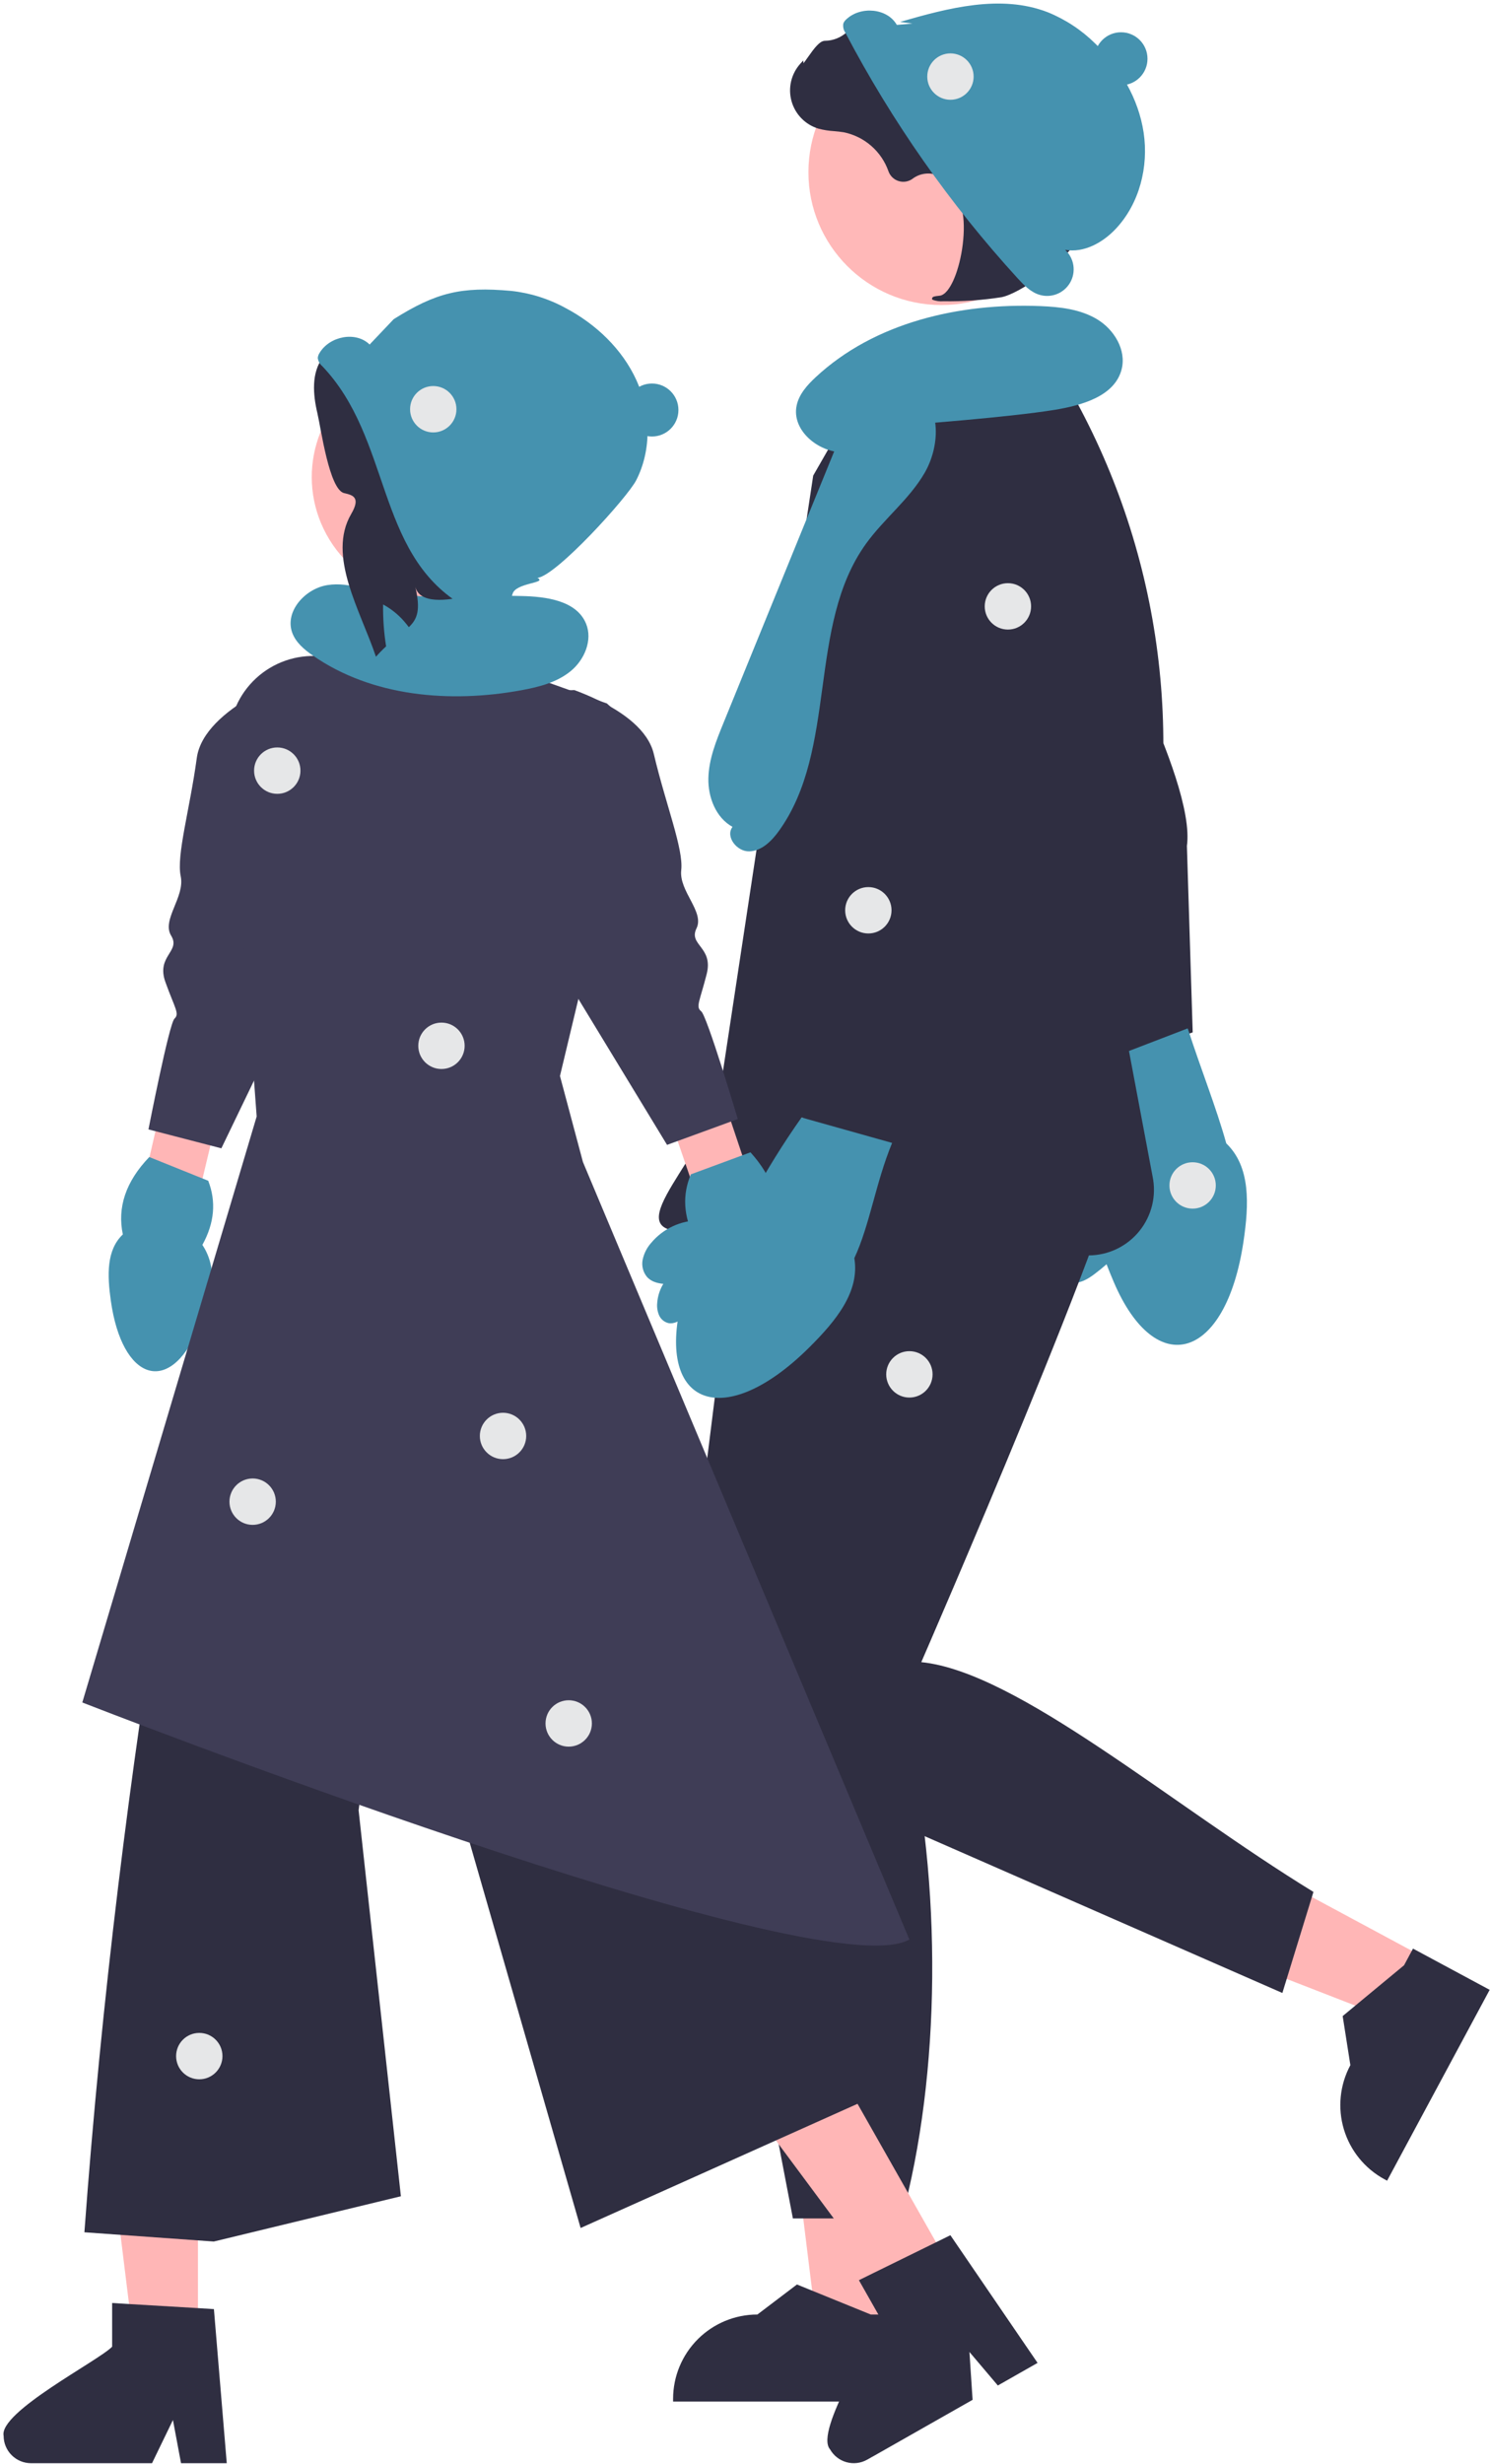 <svg width="363" height="600" viewBox="0 0 363 600" fill="none" xmlns="http://www.w3.org/2000/svg">
<g id="winter">
<path id="Vector" d="M46.723 317.852C47.779 316.822 48.599 315.574 49.126 314.196C49.652 312.817 49.873 311.34 49.773 309.868C49.673 308.396 49.254 306.963 48.546 305.668C47.838 304.373 46.856 303.248 45.67 302.37L57.454 252.97L44.591 246.351L31.025 305.127C29.695 307.233 29.184 309.754 29.589 312.212C29.994 314.67 31.286 316.894 33.221 318.462C35.156 320.031 37.6 320.835 40.088 320.723C42.576 320.61 44.937 319.589 46.723 317.852Z" fill="#FFB6B6"/>
<path id="Vector_2" d="M72.942 164.184C72.942 164.184 49.645 172.025 47.94 184.582C46.235 197.139 42.943 208.269 44.025 213.354C45.107 218.439 39.313 223.97 41.7 227.839C44.087 231.709 37.999 232.738 40.297 239.128C42.594 245.518 43.81 246.823 42.505 248.038C41.201 249.254 36.169 275.004 36.169 275.004L53.928 279.608L79.155 227.321L72.942 164.184Z" fill="#3F3D56"/>
<path id="Vector_3" d="M49.302 303.13C49.515 303.448 49.721 303.772 49.908 304.113C50.895 305.899 51.478 307.879 51.617 309.914C52.446 310.244 53.228 310.682 53.942 311.217C55.15 312.148 56.141 313.331 56.845 314.684C57.548 316.037 57.949 317.527 58.017 319.051C58.091 320.07 57.906 321.092 57.479 322.02C57.262 322.482 56.943 322.888 56.546 323.207C56.148 323.527 55.683 323.752 55.186 323.865C53.806 324.115 52.479 323.278 51.371 322.418C50.702 321.899 50.055 321.354 49.424 320.79C49.047 321.752 48.646 322.714 48.228 323.677C41.21 339.864 29.753 336.273 26.997 316.699C26.128 310.528 25.902 304.379 29.926 300.576C28.558 294.051 30.577 287.759 36.368 281.727L50.728 287.508C52.685 292.538 52.281 297.74 49.302 303.13Z" fill="#4592AF"/>
<path id="Vector_4" d="M265.985 165.63L243.57 175.887C244.092 191.957 261.49 224.438 261.49 224.438L272.1 285.095C271.351 286.854 271.078 288.779 271.309 290.677C271.54 292.574 272.267 294.378 273.417 295.905C274.567 297.433 276.099 298.63 277.859 299.377C279.618 300.125 281.544 300.395 283.441 300.161C285.339 299.928 287.141 299.199 288.667 298.047C290.193 296.895 291.389 295.362 292.134 293.602C292.879 291.841 293.148 289.915 292.912 288.018C292.676 286.121 291.945 284.319 290.791 282.794L288.041 206.02L265.985 165.63Z" fill="#FFB8B8"/>
<path id="Vector_5" d="M226.081 110.75C229.574 109.199 233.366 108.438 237.187 108.519C241.008 108.6 244.764 109.523 248.188 111.221C251.612 112.919 254.619 115.351 256.996 118.343C259.374 121.336 261.062 124.815 261.942 128.535L265.524 143.68C265.524 143.68 291.454 189.676 289.159 205.982L290.571 251.377L266.286 259.797L255.398 214.011C255.398 214.011 248.413 191.995 238.684 185.426C232.726 181.402 220.518 162.125 212.829 145.001C211.447 141.882 210.693 138.522 210.611 135.111C210.529 131.701 211.12 128.308 212.351 125.127C213.582 121.945 215.428 119.038 217.784 116.571C220.14 114.104 222.959 112.126 226.081 110.75V110.75Z" fill="#2F2E41"/>
<path id="Vector_6" d="M269.936 281.745C269.617 282.21 269.307 282.684 269.026 283.184C267.542 285.803 266.656 288.717 266.431 291.718C265.197 292.186 264.031 292.816 262.963 293.591C261.16 294.938 259.676 296.665 258.616 298.65C257.557 300.635 256.947 302.83 256.832 305.077C256.713 306.586 256.979 308.099 257.602 309.478C257.922 310.166 258.393 310.773 258.98 311.254C259.566 311.735 260.254 312.077 260.992 312.255C263.041 312.657 265.02 311.45 266.675 310.203C267.673 309.451 268.641 308.66 269.583 307.841C270.133 309.271 270.721 310.702 271.331 312.135C281.601 336.215 298.66 331.166 302.945 302.301C304.296 293.199 304.692 284.117 298.75 278.406C296.295 269.599 292.582 260.392 289.362 250.404L267.969 258.625C268.264 264.807 269.63 272.201 269.936 281.745Z" fill="#4592AF"/>
<path id="Vector_7" d="M216.139 566.874L198.983 566.873L190.82 500.694L216.143 500.695L216.139 566.874Z" fill="#FFB6B6"/>
<path id="Vector_8" d="M216.744 584.772L163.983 584.77V584.103C163.983 578.657 166.147 573.434 169.998 569.583C173.849 565.731 179.073 563.568 184.519 563.568H184.52L194.158 556.256L212.139 563.569L216.744 563.569L216.744 584.772Z" fill="#2F2E41"/>
<path id="Vector_9" d="M346.868 476.569L338.743 491.68L276.589 467.531L288.581 445.228L346.868 476.569Z" fill="#FFB6B6"/>
<path id="Vector_10" d="M362.919 484.512L337.933 530.982L337.345 530.666C332.549 528.086 328.973 523.707 327.404 518.492C325.836 513.276 326.404 507.651 328.982 502.854L328.983 502.853L327.107 490.902L342.062 478.527L344.243 474.471L362.919 484.512Z" fill="#2F2E41"/>
<path id="Vector_11" d="M183.701 263.812L168.559 384.955L176.13 425.569L312.416 485.277L319.988 460.669C285.151 439.353 247.911 407.091 224.447 404.72C224.447 404.72 275.505 287.472 273.612 278.008C271.72 268.544 183.701 263.812 183.701 263.812Z" fill="#2F2E41"/>
<path id="Vector_12" d="M181.093 384.605L173.171 435.764L193.166 540.17H219.666C229.186 505.089 229.677 458.982 220.612 419.973L181.093 384.605Z" fill="#2F2E41"/>
<path id="Vector_13" d="M198.119 115.799L210.335 94.512L223.452 83.99L248.059 80.204L254.895 85.461V85.461C279.499 123.064 288.674 168.698 280.515 212.888L273.797 249.275L280.789 286.419C281.278 288.74 281.244 291.14 280.689 293.446C280.135 295.751 279.074 297.904 277.583 299.749C276.093 301.594 274.211 303.083 272.073 304.11C269.936 305.136 267.596 305.674 265.225 305.684L166.631 299.797C149.704 299.867 173.035 281.259 175.572 264.523L198.119 115.799Z" fill="#2F2E41"/>
<path id="Vector_14" d="M246.044 189.1L221.643 185.605C213.391 199.405 210.458 236.134 210.458 236.134L186.578 292.893C184.996 293.967 183.726 295.439 182.894 297.161C182.062 298.882 181.698 300.792 181.839 302.699C181.98 304.605 182.621 306.441 183.697 308.021C184.773 309.601 186.247 310.87 187.969 311.7C189.691 312.53 191.602 312.891 193.508 312.748C195.415 312.605 197.25 311.962 198.829 310.884C200.408 309.806 201.675 308.331 202.502 306.608C203.33 304.884 203.689 302.973 203.544 301.067L242.753 235.002L246.044 189.1Z" fill="#FFB8B8"/>
<path id="Vector_15" d="M242.16 121.358C245.937 121.943 249.539 123.353 252.709 125.488C255.879 127.623 258.539 130.43 260.5 133.71C262.462 136.99 263.677 140.662 264.058 144.465C264.439 148.267 263.977 152.108 262.706 155.712L257.528 170.388C257.528 170.388 254.927 223.105 244.177 235.58L217.521 281.622L192.076 270.717L206.616 224.675C206.616 224.675 217.005 201.773 212.375 190.986C209.539 184.38 209.696 161.562 212.49 143C213.014 139.629 214.197 136.395 215.973 133.482C217.748 130.569 220.08 128.035 222.836 126.025C225.592 124.015 228.718 122.568 232.034 121.767C235.349 120.966 238.791 120.827 242.16 121.358V121.358Z" fill="#2F2E41"/>
<path id="Vector_16" d="M229.308 74.274C247.177 74.274 261.664 59.788 261.664 41.918C261.664 24.048 247.177 9.562 229.308 9.562C211.438 9.562 196.952 24.048 196.952 41.918C196.952 59.788 211.438 74.274 229.308 74.274Z" fill="#FFB8B8"/>
<path id="Vector_17" d="M229.856 73.355C234.59 73.428 239.322 73.098 244 72.366C248.637 71.423 259.01 63.822 261.902 59.248C264.05 55.849 265.424 50.542 266.198 46.688C267.241 41.589 267.201 36.328 266.081 31.245C264.962 26.162 262.787 21.37 259.698 17.181C258.51 15.429 256.871 14.031 254.955 13.133C254.785 13.067 254.61 13.008 254.433 12.958C251.64 12.223 249.13 10.67 247.226 8.498C246.857 8.059 246.456 7.647 246.028 7.265C243.876 5.449 241.324 4.168 238.582 3.526C234.156 2.342 227.75 3.518 219.543 7.025C215.42 8.787 210.911 8.149 207.442 7.396C207.248 7.359 207.047 7.373 206.859 7.437C206.672 7.501 206.504 7.614 206.374 7.763C204.898 9.148 202.952 9.924 200.928 9.933C199.688 9.988 198.387 11.705 196.815 13.943C196.458 14.451 196.042 15.045 195.741 15.405L195.701 14.712L195 15.485C193.897 16.701 193.12 18.175 192.741 19.771C192.362 21.368 192.393 23.034 192.831 24.615C193.269 26.196 194.1 27.641 195.247 28.814C196.394 29.988 197.819 30.852 199.39 31.326C200.637 31.658 201.915 31.862 203.203 31.934C203.984 32.004 204.791 32.077 205.565 32.211C208.048 32.719 210.357 33.863 212.266 35.531C214.176 37.198 215.62 39.332 216.458 41.724C216.656 42.277 216.979 42.777 217.401 43.185C217.823 43.593 218.334 43.9 218.893 44.079C219.452 44.259 220.045 44.308 220.626 44.222C221.207 44.137 221.761 43.919 222.244 43.585C223.05 42.957 223.996 42.534 225.001 42.351C226.006 42.168 227.041 42.231 228.016 42.534C228.859 43.003 229.515 43.747 229.875 44.642C230.311 45.639 231.035 46.484 231.954 47.068C235.096 48.688 235.313 55.865 234.184 61.848C233.096 67.615 230.946 71.787 228.955 71.993C227.422 72.151 227.247 72.26 227.136 72.531L227.037 72.774L227.209 73.001C228.056 73.308 228.958 73.428 229.856 73.355V73.355Z" fill="#2F2E41"/>
<path id="Vector_18" d="M273.263 89.896C271.61 96.464 263.588 98.712 256.903 99.801C245.76 101.615 222.213 103.357 222.213 103.357C217.083 106.723 211.549 110.213 205.414 110.16C199.279 110.106 192.825 104.749 194.081 98.743C194.653 96.006 196.63 93.795 198.674 91.888C213.044 78.479 233.775 73.75 253.414 74.532C258.228 74.724 263.218 75.272 267.336 77.774C271.453 80.275 274.439 85.224 273.263 89.896Z" fill="#4592AF"/>
<path id="Vector_19" d="M172.578 189.476C172.688 184.836 174.467 180.419 176.22 176.122L190.765 140.466C195.538 128.764 200.312 117.062 205.085 105.36C206.333 102.302 207.673 99.115 210.215 97.006C214.679 93.304 221.216 94.084 226.932 95.064L223.343 94.991C229.415 99.3 228.973 108.798 225.216 115.227C221.459 121.655 215.335 126.351 210.981 132.392C196.573 152.38 204.164 182.38 189.74 202.357C187.978 204.799 185.573 207.196 182.564 207.3C179.554 207.404 176.65 203.747 178.457 201.338C174.391 199.099 172.469 194.116 172.578 189.476Z" fill="#4592AF"/>
<path id="Vector_20" d="M183.036 291.815C182.502 291.998 181.97 292.193 181.445 292.425C178.691 293.639 176.239 295.446 174.266 297.718C172.997 297.357 171.685 297.165 170.366 297.148C168.116 297.151 165.894 297.649 163.858 298.608C161.822 299.566 160.022 300.962 158.586 302.695C157.59 303.834 156.898 305.206 156.575 306.684C156.42 307.427 156.435 308.195 156.618 308.931C156.801 309.668 157.148 310.353 157.634 310.936C159.036 312.483 161.345 312.697 163.417 312.686C164.666 312.68 165.914 312.624 167.16 312.53C166.747 314.005 166.362 315.504 165.996 317.017C159.843 342.463 176.539 348.607 197.222 328.021C203.743 321.53 209.487 314.484 208.136 306.354C211.934 298.2 213.306 288.083 217.339 278.292L195.273 272.101C190.808 278.425 186.722 285.008 183.036 291.815V291.815Z" fill="#4592AF"/>
<path id="Vector_21" d="M173.37 316.14C172.219 315.216 171.282 314.054 170.625 312.732C169.968 311.411 169.605 309.963 169.563 308.488C169.52 307.013 169.799 305.546 170.379 304.189C170.959 302.832 171.827 301.617 172.923 300.629L156.426 252.596L168.59 244.767L187.766 301.959C189.293 303.927 190.045 306.387 189.879 308.872C189.713 311.358 188.642 313.696 186.867 315.444C185.092 317.192 182.738 318.229 180.251 318.357C177.763 318.485 175.315 317.696 173.37 316.14V316.14Z" fill="#FFB6B6"/>
<path id="Vector_22" d="M159.291 183.612C162.205 195.937 166.554 206.703 165.965 211.874C165.382 217.03 171.683 221.985 169.68 226.06C167.682 230.146 173.834 230.583 172.17 237.159C170.501 243.749 169.416 245.158 170.826 246.243C172.245 247.323 179.744 272.475 179.744 272.475L175.345 274.087L162.51 278.769L132.349 229.16L132.44 168.268L139.929 168.028C141.727 168.702 143.719 169.511 145.705 170.485C151.771 173.414 157.909 177.743 159.291 183.612Z" fill="#3F3D56"/>
<path id="Vector_23" d="M48.225 569.987L32.541 569.986L25.079 509.488L48.228 509.489L48.225 569.987Z" fill="#FFB6B6"/>
<path id="Vector_24" d="M0.884 593.129C0.892 594.886 1.592 596.569 2.834 597.813C4.075 599.057 5.756 599.76 7.513 599.772H37.04L37.955 597.876L42.131 589.258L43.748 597.876L44.106 599.772H55.243L55.084 597.862L52.114 562.251L48.23 562.012L31.445 561.018L27.321 560.766V571.399C24.192 574.727 -0.362 587.309 0.884 593.129Z" fill="#2F2E41"/>
<path id="Vector_25" d="M231.979 552.914L218.337 560.654L181.992 511.718L202.126 500.295L231.979 552.914Z" fill="#FFB6B6"/>
<path id="Vector_26" d="M202.224 596.404C203.092 597.934 204.531 599.058 206.227 599.527C207.922 599.997 209.734 599.775 211.266 598.91L212.817 598.035H212.831L236.947 584.339L236.178 572.685L243.099 580.852L248.204 577.948L252.778 575.35L248.734 569.437L231.538 544.259L228.038 545.983L212.937 553.394L209.251 555.211L214.488 564.451C213.414 568.906 198.273 591.949 202.224 596.404Z" fill="#2F2E41"/>
<path id="Vector_27" d="M126.062 273.015C147.08 286.943 167.887 420.753 162.427 418.569L211.966 510.894L141.454 542.502L95.09 381.517L87.363 440.76L97.666 534.774L52.087 545.797L20.562 543.545C28.754 431.481 49.207 313.288 66.157 267.569L126.062 273.015Z" fill="#2F2E41"/>
<path id="Vector_28" d="M142.021 282.953L221.551 472.27C199.331 484.632 20.05 414.543 20.05 414.543L62.529 271.859L55.779 180.101C55.796 177.29 56.392 174.512 57.528 171.941C58.664 169.37 60.316 167.06 62.382 165.154C64.449 163.248 66.885 161.787 69.539 160.862C72.193 159.937 75.01 159.567 77.813 159.776L93.78 147.948L116.512 148.732L131.717 165.527L140.801 168.773L147.859 171.289C149.285 172.574 150.843 174.056 152.335 175.689L141.171 242.13L136.422 261.997L142.021 282.953Z" fill="#3F3D56"/>
<path id="Vector_29" d="M142.78 151.863C140.474 146.228 133.05 145.247 126.963 145.128C116.816 144.93 106.669 144.733 96.522 144.535L95.64 146.374C90.647 144.031 85.278 141.628 79.826 142.456C74.372 143.283 69.31 148.871 71.191 154.056C72.049 156.419 74.089 158.135 76.15 159.573C90.643 169.678 109.693 171.251 127.07 168.058C131.329 167.276 135.7 166.153 139.046 163.404C142.393 160.655 144.42 155.871 142.78 151.863Z" fill="#4592AF"/>
<path id="Vector_30" d="M119.178 141.703C133.293 133.941 138.443 116.207 130.681 102.092C122.919 87.978 105.184 82.828 91.07 90.59C76.955 98.352 71.805 116.087 79.567 130.201C87.329 144.316 105.064 149.465 119.178 141.703Z" fill="#FFB6B6"/>
<path id="Vector_31" d="M140.79 121.427C139.182 127.563 136.213 133.55 131.289 137.538C126.354 141.526 103.146 150.974 101.186 142.886C102.497 148.536 101.707 150.694 99.599 152.715C99.238 152.225 98.856 151.758 98.463 151.302C97.014 149.633 95.277 148.239 93.333 147.187C93.283 150.599 93.528 154.009 94.067 157.38C93.198 158.181 92.372 159.026 91.59 159.913C87.837 148.725 79.609 135.326 85.566 125.139C87.93 121.096 85.959 120.543 83.865 120.079C80.21 119.269 78.194 104.267 77.324 100.621C76.245 96.049 75.818 90.789 78.651 87.035C81.484 83.281 88.651 83.121 90.1 87.594L93.118 83.491C97.017 74.909 107.369 76.626 116.728 77.735C126.087 78.833 134.348 85.413 138.563 93.843C142.767 102.274 143.174 112.304 140.79 121.427Z" fill="#2F2E41"/>
<path id="Vector_32" d="M169.284 301.602C169.062 301.913 168.846 302.231 168.649 302.567C167.611 304.323 166.971 306.285 166.773 308.316C165.935 308.621 165.14 309.037 164.411 309.551C163.176 310.446 162.152 311.6 161.409 312.932C160.666 314.264 160.223 315.742 160.11 317.263C160.007 318.28 160.163 319.306 160.562 320.247C160.765 320.715 161.073 321.13 161.461 321.461C161.849 321.791 162.307 322.03 162.801 322.157C164.173 322.448 165.524 321.649 166.656 320.821C167.339 320.322 168.003 319.796 168.649 319.251C168.998 320.223 169.371 321.197 169.761 322.171C176.306 338.555 187.863 335.298 191.185 315.812C192.233 309.668 192.637 303.529 188.726 299.61C190.282 293.128 188.446 286.78 182.833 280.582L168.311 285.945C166.21 290.916 166.462 296.128 169.284 301.602Z" fill="#4592AF"/>
<path id="Vector_33" d="M273.105 20.759C276.668 20.759 279.556 17.871 279.556 14.308C279.556 10.746 276.668 7.858 273.105 7.858C269.543 7.858 266.655 10.746 266.655 14.308C266.655 17.871 269.543 20.759 273.105 20.759Z" fill="#4592AF"/>
<path id="Vector_34" d="M218.492 6.067C216.144 1.96 209.685 1.446 206.222 4.67C205.877 4.955 205.611 5.324 205.451 5.742C205.321 6.523 205.502 7.323 205.953 7.973C217.32 29.615 231.422 49.707 247.911 67.753C249.424 69.407 251.058 71.11 253.2 71.769C254.601 72.201 256.107 72.143 257.472 71.606C258.836 71.069 259.977 70.085 260.709 68.814C261.44 67.543 261.718 66.061 261.497 64.612C261.275 63.162 260.568 61.831 259.491 60.836C264.087 61.635 268.693 59.075 271.878 55.666C277.606 49.535 279.864 40.588 278.618 32.291C277.372 23.993 272.861 16.383 266.8 10.582C263.479 7.302 259.542 4.713 255.216 2.962C243.8 -1.434 231.03 1.938 219.279 5.339L222.3 5.735" fill="#4592AF"/>
<path id="Vector_35" d="M158.831 106.286C162.394 106.286 165.282 103.398 165.282 99.835C165.282 96.273 162.394 93.385 158.831 93.385C155.268 93.385 152.38 96.273 152.38 99.835C152.38 103.398 155.268 106.286 158.831 106.286Z" fill="#4592AF"/>
<path id="Vector_36" d="M90.052 83.889C86.667 80.584 80.315 81.861 77.869 85.91C77.615 86.279 77.461 86.707 77.421 87.153C77.511 87.939 77.904 88.659 78.516 89.161C95.357 106.834 91.48 134.33 112.261 147.14C114.169 148.317 116.207 149.506 118.448 149.552C119.906 149.548 121.321 149.066 122.479 148.181C123.637 147.296 124.473 146.056 124.859 144.651C125.561 141.832 133.511 142.021 130.919 140.711C135.558 140.218 152.866 121.095 154.994 116.944C158.821 109.477 158.538 100.253 155.065 92.616C151.591 84.979 145.165 78.897 137.745 74.981C133.652 72.738 129.156 71.328 124.516 70.83C112.332 69.734 106.286 71.218 95.919 77.711" fill="#4592AF"/>
<g id="snowflakes">
<path id="Vector_37" d="M107.55 260.294C110.668 260.294 113.197 257.766 113.197 254.647C113.197 251.528 110.668 249 107.55 249C104.431 249 101.903 251.528 101.903 254.647C101.903 257.766 104.431 260.294 107.55 260.294Z" fill="#E6E7E8"/>
<path id="Vector_38" d="M211.55 227.294C214.668 227.294 217.197 224.766 217.197 221.647C217.197 218.528 214.668 216 211.55 216C208.431 216 205.903 218.528 205.903 221.647C205.903 224.766 208.431 227.294 211.55 227.294Z" fill="#E6E7E8"/>
<path id="Vector_39" d="M245.55 153.294C248.668 153.294 251.197 150.766 251.197 147.647C251.197 144.528 248.668 142 245.55 142C242.431 142 239.903 144.528 239.903 147.647C239.903 150.766 242.431 153.294 245.55 153.294Z" fill="#E6E7E8"/>
<path id="Vector_40" d="M138.55 425.294C141.668 425.294 144.197 422.766 144.197 419.647C144.197 416.528 141.668 414 138.55 414C135.431 414 132.903 416.528 132.903 419.647C132.903 422.766 135.431 425.294 138.55 425.294Z" fill="#E6E7E8"/>
<path id="Vector_41" d="M290.55 294.294C293.668 294.294 296.197 291.766 296.197 288.647C296.197 285.528 293.668 283 290.55 283C287.431 283 284.903 285.528 284.903 288.647C284.903 291.766 287.431 294.294 290.55 294.294Z" fill="#E6E7E8"/>
<path id="Vector_42" d="M122.55 355.294C125.668 355.294 128.197 352.766 128.197 349.647C128.197 346.528 125.668 344 122.55 344C119.431 344 116.903 346.528 116.903 349.647C116.903 352.766 119.431 355.294 122.55 355.294Z" fill="#E6E7E8"/>
<path id="Vector_43" d="M61.55 371.294C64.668 371.294 67.197 368.766 67.197 365.647C67.197 362.528 64.668 360 61.55 360C58.431 360 55.903 362.528 55.903 365.647C55.903 368.766 58.431 371.294 61.55 371.294Z" fill="#E6E7E8"/>
<path id="Vector_44" d="M48.55 506.294C51.668 506.294 54.197 503.766 54.197 500.647C54.197 497.528 51.668 495 48.55 495C45.431 495 42.903 497.528 42.903 500.647C42.903 503.766 45.431 506.294 48.55 506.294Z" fill="#E6E7E8"/>
<path id="Vector_45" d="M221.55 340.294C224.668 340.294 227.197 337.766 227.197 334.647C227.197 331.528 224.668 329 221.55 329C218.431 329 215.903 331.528 215.903 334.647C215.903 337.766 218.431 340.294 221.55 340.294Z" fill="#E6E7E8"/>
<path id="Vector_46" d="M67.55 193.294C70.668 193.294 73.197 190.766 73.197 187.647C73.197 184.528 70.668 182 67.55 182C64.431 182 61.903 184.528 61.903 187.647C61.903 190.766 64.431 193.294 67.55 193.294Z" fill="#E6E7E8"/>
<path id="Vector_47" d="M231.55 24.294C234.668 24.294 237.197 21.766 237.197 18.647C237.197 15.528 234.668 13 231.55 13C228.431 13 225.903 15.528 225.903 18.647C225.903 21.766 228.431 24.294 231.55 24.294Z" fill="#E6E7E8"/>
<path id="Vector_48" d="M105.55 105.294C108.668 105.294 111.197 102.766 111.197 99.647C111.197 96.528 108.668 94 105.55 94C102.431 94 99.903 96.528 99.903 99.647C99.903 102.766 102.431 105.294 105.55 105.294Z" fill="#E6E7E8"/>
</g>
</g>
</svg>
